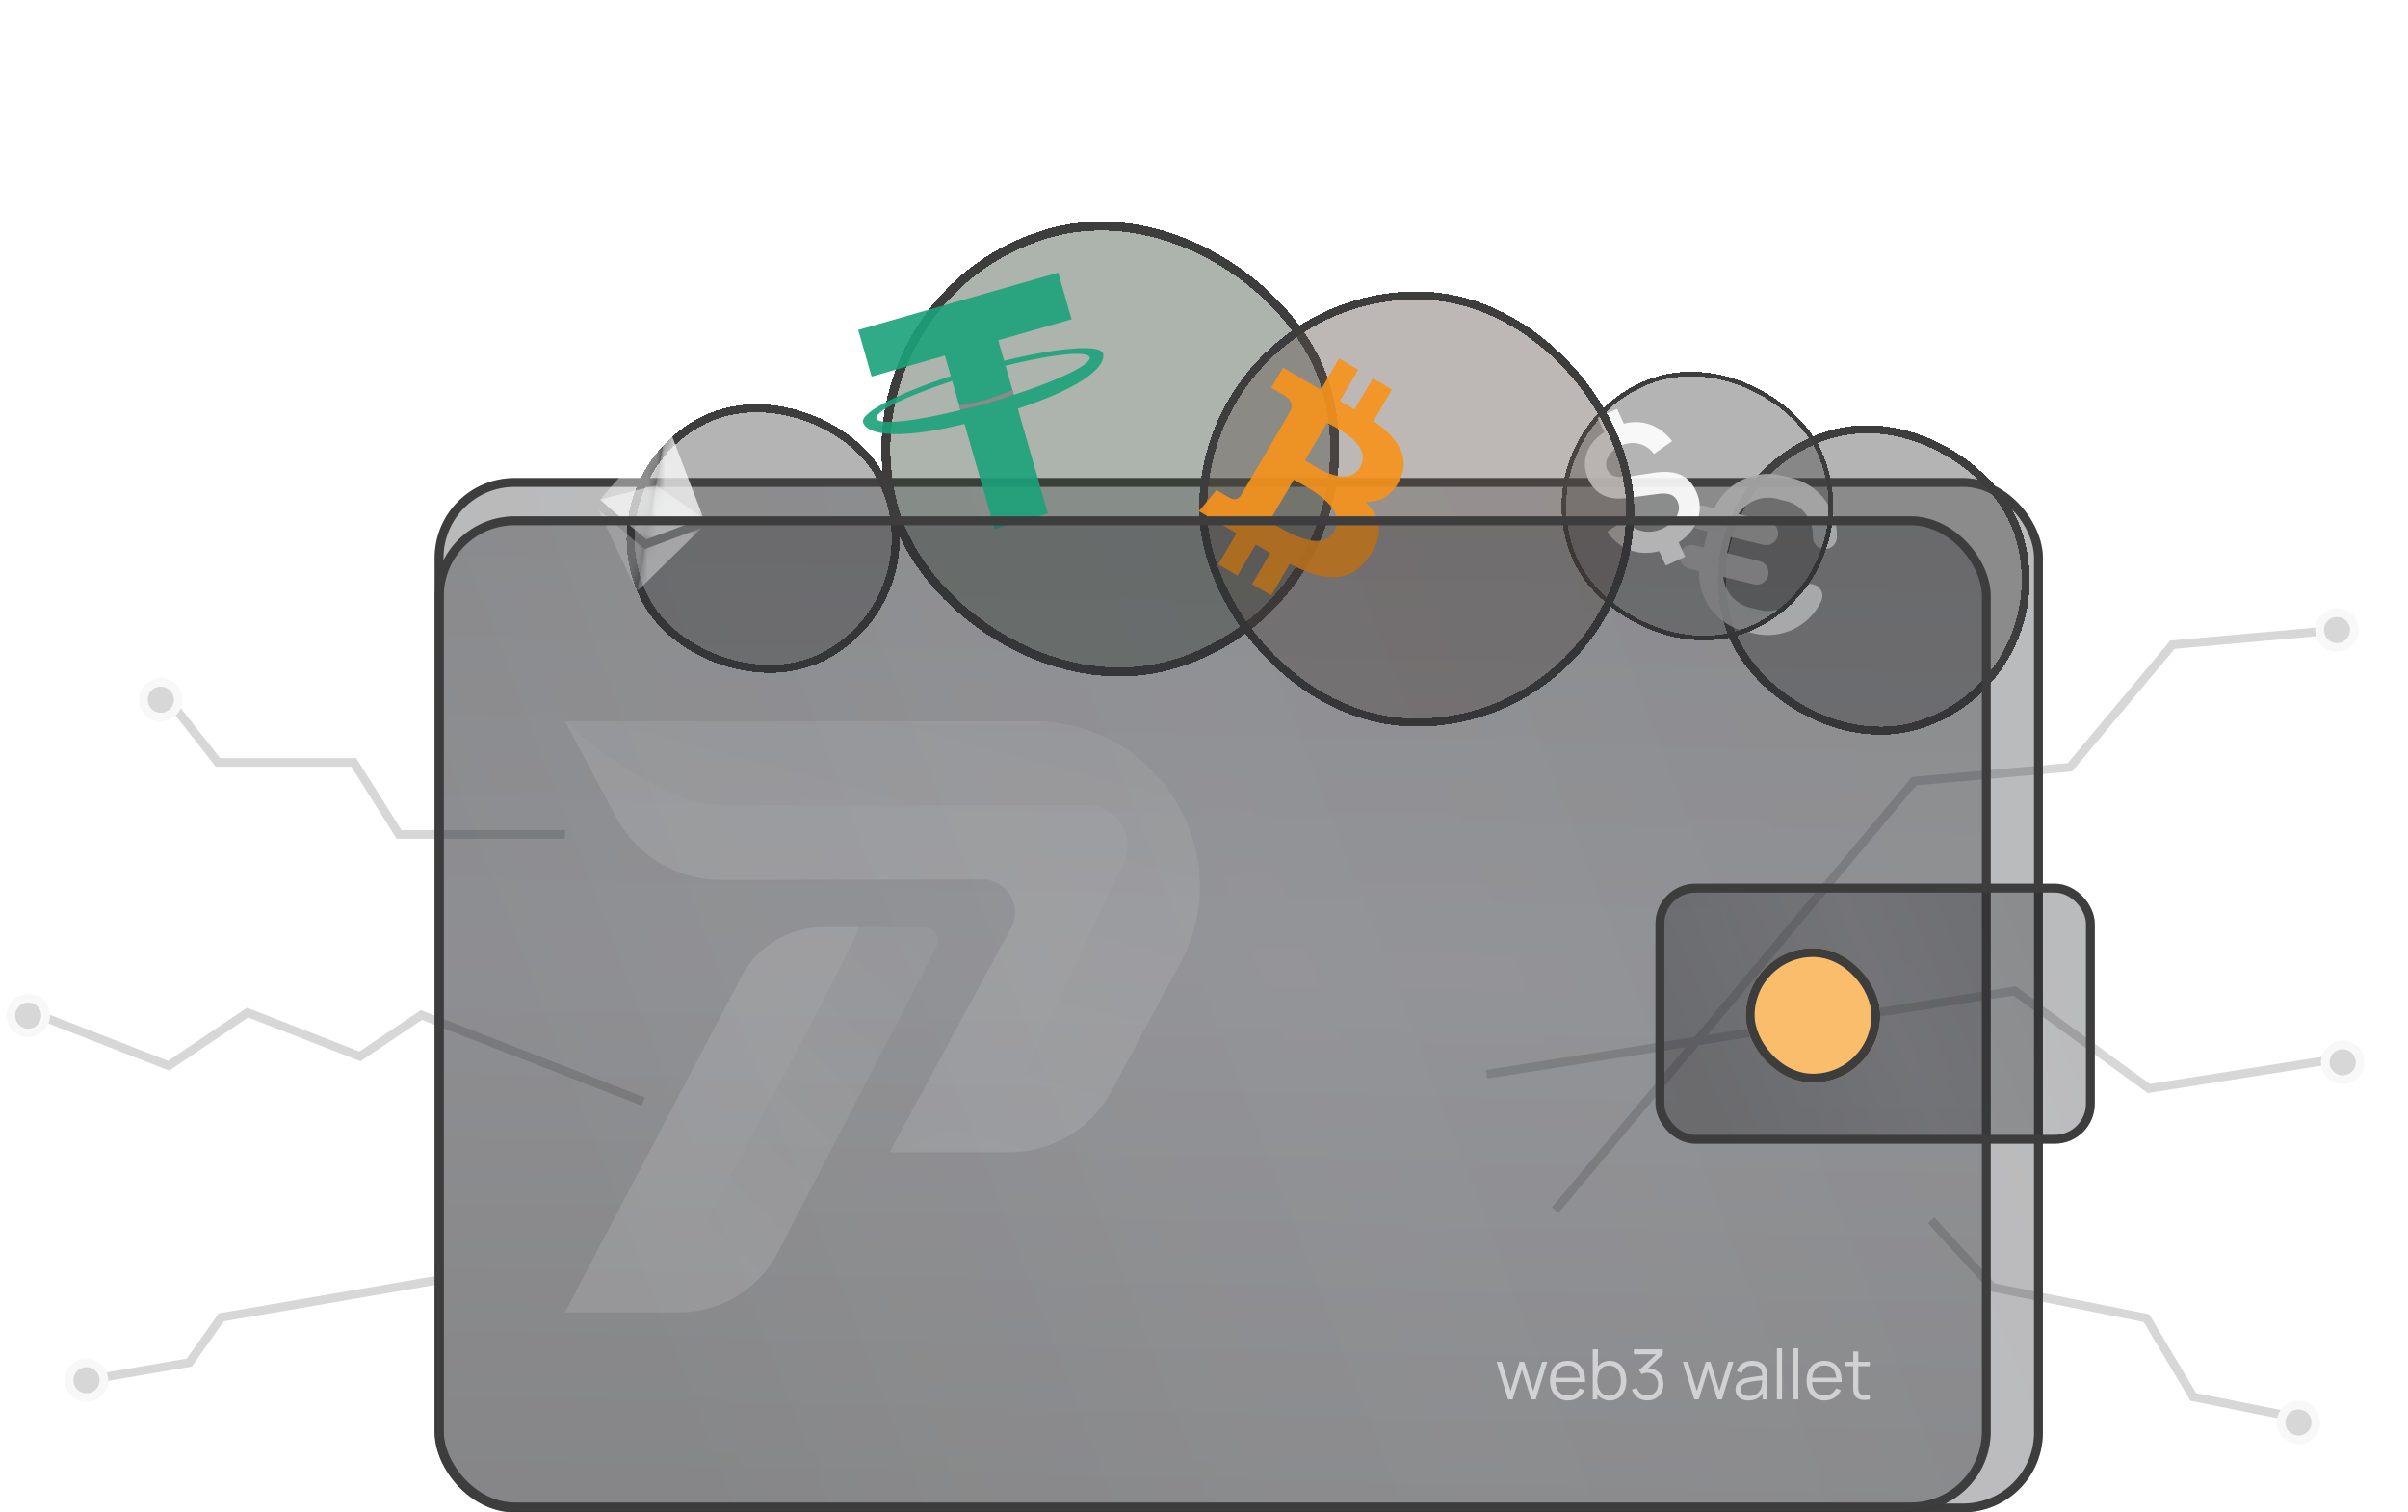 <svg width="277" height="174" viewBox="0 0 277 174" fill="none" xmlns="http://www.w3.org/2000/svg">
<g opacity="0.21">
<path d="M50.087 147.318L25.449 151.56L21.778 156.758L9.952 158.794" stroke="#3D3D3D"/>
<circle cx="2.5" cy="2.5" r="2" transform="matrix(0.985 -0.17 -0.17 -0.985 7.913 161.682)" fill="#3D3D3D" stroke="#DCDCDC"/>
<path d="M73.991 126.733L48.472 116.778L41.406 121.535L28.485 116.495L19.399 122.611L3.894 116.563" stroke="#3D3D3D"/>
<circle cx="2.5" cy="2.5" r="2" transform="matrix(0.932 0.363 0.363 -0.932 0.009 118.267)" fill="#3D3D3D" stroke="#DCDCDC"/>
<path d="M65 96H45.906L40.698 87.714H25.076L19 80" stroke="#3D3D3D"/>
<circle cx="18.5" cy="80.5" r="2" fill="#3D3D3D" stroke="#DCDCDC"/>
<path d="M171 123.594L231.747 114.004L247.187 125.233L269.412 121.725" stroke="#3D3D3D"/>
<circle cx="2.5" cy="2.5" r="2" transform="matrix(0.988 -0.156 -0.156 -0.988 267.411 125.078)" fill="#3D3D3D" stroke="#DCDCDC"/>
<path d="M264.498 163.159L252.307 160.721L246.913 151.657L229.218 148.117L222.138 140.408" stroke="#3D3D3D"/>
<circle cx="264.4" cy="163.65" r="2" transform="rotate(11.312 264.4 163.65)" fill="#3D3D3D" stroke="#DCDCDC"/>
<path d="M178.9 139.228L220.182 89.87L238.111 88.272L249.906 74.17L269.828 72.395" stroke="#3D3D3D"/>
<circle cx="268.831" cy="72.484" r="2" transform="rotate(-5.091 268.831 72.484)" fill="#3D3D3D" stroke="#DCDCDC"/>
</g>
<g filter="url(#filter0_b_419_9321)">
<rect x="50" y="55" width="185" height="119" rx="9.197" fill="url(#paint0_linear_419_9321)" fill-opacity="0.3"/>
<rect x="50.509" y="55.509" width="183.982" height="117.982" rx="8.688" stroke="#3D3D3D" stroke-width="1.018"/>
</g>
<g filter="url(#filter1_bd_419_9321)">
<rect x="53.921" y="52.137" width="31.415" height="31.415" rx="15.708" transform="rotate(-28.969 53.921 52.137)" fill="#444444" fill-opacity="0.4" shape-rendering="crispEdges"/>
<rect x="54.549" y="52.317" width="30.492" height="30.492" rx="15.246" transform="rotate(-28.969 54.549 52.317)" stroke="#3D3D3D" stroke-width="0.923" shape-rendering="crispEdges"/>
</g>
<g opacity="0.9">
<g opacity="0.6">
<mask id="mask0_419_9321" style="mask-type:luminance" maskUnits="userSpaceOnUse" x="68" y="54" width="14" height="10">
<path d="M69.495 54.772L81.395 56.902L80.281 63.124L68.381 60.994L69.495 54.772Z" fill="white"/>
</mask>
<g mask="url(#mask0_419_9321)">
<path d="M75.446 55.837L69.011 57.478L74.332 62.059L80.911 59.609L75.446 55.837Z" fill="white"/>
</g>
</g>
<g opacity="0.45">
<mask id="mask1_419_9321" style="mask-type:luminance" maskUnits="userSpaceOnUse" x="68" y="47" width="9" height="16">
<path d="M70.779 47.604L76.73 48.669L74.332 62.059L68.381 60.994L70.779 47.604Z" fill="white"/>
</mask>
<g mask="url(#mask1_419_9321)">
<path d="M69.011 57.478L74.332 62.059L76.73 48.669L69.011 57.478Z" fill="white"/>
</g>
</g>
<g opacity="0.8">
<mask id="mask2_419_9321" style="mask-type:luminance" maskUnits="userSpaceOnUse" x="74" y="48" width="9" height="16">
<path d="M76.73 48.67L82.681 49.735L80.283 63.125L74.332 62.059L76.73 48.67Z" fill="white"/>
</mask>
<g mask="url(#mask2_419_9321)">
<path d="M76.73 48.67L74.332 62.059L80.911 59.609L76.73 48.67Z" fill="white"/>
</g>
</g>
<g opacity="0.45">
<mask id="mask3_419_9321" style="mask-type:luminance" maskUnits="userSpaceOnUse" x="67" y="58" width="8" height="11">
<path d="M68.809 58.605L74.76 59.671L73.259 68.055L67.308 66.989L68.809 58.605Z" fill="white"/>
</mask>
<g mask="url(#mask3_419_9321)">
<path d="M68.809 58.605L73.259 68.055L74.131 63.187L68.809 58.605Z" fill="white"/>
</g>
</g>
<g opacity="0.8">
<mask id="mask4_419_9321" style="mask-type:luminance" maskUnits="userSpaceOnUse" x="73" y="59" width="8" height="11">
<path d="M74.76 59.671L80.714 60.737L79.213 69.121L73.259 68.055L74.76 59.671Z" fill="white"/>
</mask>
<g mask="url(#mask4_419_9321)">
<path d="M74.131 63.187L73.259 68.055L80.714 60.737L74.131 63.187Z" fill="white"/>
</g>
</g>
</g>
<g filter="url(#filter2_bd_419_9321)">
<rect x="180.466" y="51.459" width="35.868" height="35.868" rx="17.934" transform="rotate(-17.848 180.466 51.459)" fill="#444444" fill-opacity="0.4" shape-rendering="crispEdges"/>
<rect x="181.046" y="51.757" width="34.946" height="34.946" rx="17.473" transform="rotate(-17.848 181.046 51.757)" stroke="#3D3D3D" stroke-width="0.923" shape-rendering="crispEdges"/>
</g>
<g opacity="0.9">
<path d="M202.844 62.684L195.371 60.873C194.637 60.695 194.179 59.944 194.357 59.21C194.535 58.475 195.286 58.017 196.02 58.195L203.493 60.006C204.228 60.184 204.686 60.936 204.508 61.67C204.325 62.426 203.579 62.862 202.844 62.684Z" fill="#ECEBEB"/>
<path d="M201.745 67.221L194.272 65.41C193.538 65.232 193.079 64.48 193.257 63.746C193.435 63.012 194.187 62.554 194.921 62.731L202.394 64.543C203.128 64.721 203.587 65.472 203.409 66.207C203.225 66.962 202.479 67.399 201.745 67.221Z" fill="#ECEBEB"/>
<path d="M201.77 72.874L200.647 72.602C196.997 71.717 194.755 68.041 195.64 64.391L196.77 59.726C197.655 56.076 201.331 53.834 204.981 54.719L206.104 54.991C209.236 55.75 211.418 58.634 211.301 61.853C211.275 62.624 210.632 63.2 209.861 63.173C209.09 63.146 208.514 62.503 208.541 61.733C208.613 59.829 207.318 58.098 205.461 57.647L204.337 57.375C202.178 56.852 199.977 58.193 199.454 60.353L198.323 65.018C197.8 67.178 199.141 69.378 201.301 69.902L202.424 70.174C204.282 70.624 206.221 69.7 207.028 67.974C207.357 67.277 208.18 66.996 208.856 67.32C209.554 67.649 209.834 68.472 209.51 69.148C208.135 72.084 204.88 73.628 201.77 72.874Z" fill="#ECEBEB"/>
</g>
<g filter="url(#filter3_bd_419_9321)">
<rect x="167.775" y="47.461" width="31.244" height="31.244" rx="15.622" transform="rotate(-21.965 167.775 47.461)" fill="#444444" fill-opacity="0.4" shape-rendering="crispEdges"/>
<rect x="168.118" y="47.607" width="30.716" height="30.716" rx="15.358" transform="rotate(-21.965 168.118 47.607)" stroke="#3D3D3D" stroke-width="0.528" shape-rendering="crispEdges"/>
</g>
<path opacity="0.9" d="M195.112 56.527C194.246 54.649 192.797 54.015 190.181 54.402L187.464 54.814C186.016 55.033 185.235 54.798 184.893 54.058C184.436 53.068 185.131 51.849 186.486 51.258C187.91 50.646 189.389 51.03 190.254 52.225L192.348 50.754C190.915 48.912 188.949 48.203 186.793 48.737L186.012 47.043L183.782 48.072L184.542 49.719C182.488 51.059 181.776 53.116 182.732 55.189C183.505 56.864 185.005 57.587 187.108 57.301L190.78 56.82C191.966 56.666 192.624 56.923 192.978 57.691C193.486 58.793 192.76 60.115 191.233 60.82C189.641 61.554 187.98 61.164 186.924 59.799L184.884 61.167C186.246 63.221 188.473 64.034 190.855 63.407L191.624 65.073L193.854 64.044L193.099 62.406C195.301 60.952 196.111 58.693 195.112 56.527Z" fill="white"/>
<g filter="url(#filter4_bd_419_9321)">
<rect x="81.295" y="29.259" width="52.645" height="52.645" rx="26.323" transform="rotate(-15.607 81.295 29.259)" fill="#344232" fill-opacity="0.4" shape-rendering="crispEdges"/>
<rect x="81.931" y="29.617" width="51.613" height="51.613" rx="25.807" transform="rotate(-15.607 81.931 29.617)" stroke="#3D3D3D" stroke-width="1.032" shape-rendering="crispEdges"/>
</g>
<g opacity="0.9">
<path fill-rule="evenodd" clip-rule="evenodd" d="M121.727 31.364L98.723 37.956L100.261 43.323L108.696 40.906L114.409 60.843L120.543 59.085L114.83 39.148L123.265 36.731L121.727 31.364Z" fill="#1BA27A"/>
<path fill-rule="evenodd" clip-rule="evenodd" d="M114.035 47.956C125.131 44.776 127.247 41.943 126.883 40.673C126.519 39.402 120.045 40.143 112.422 42.327C104.799 44.512 98.915 47.312 99.279 48.583C99.643 49.853 102.938 51.136 114.035 47.956ZM113.576 46.353C120.352 44.411 125.623 42.065 125.35 41.112C125.077 40.159 119.363 40.961 112.587 42.902C105.811 44.844 100.54 47.19 100.813 48.143C101.086 49.096 106.8 48.294 113.576 46.353Z" fill="#1BA27A"/>
<path fill-rule="evenodd" clip-rule="evenodd" d="M110.339 46.642C110.339 46.642 112.445 46.278 113.47 45.984C114.495 45.69 116.474 44.884 116.474 44.884L116.609 45.358C116.609 45.358 115.738 45.78 113.588 46.397C111.438 47.013 110.475 47.115 110.475 47.115L110.339 46.642Z" fill="#858585"/>
</g>
<g filter="url(#filter5_bd_419_9321)">
<rect x="125.588" y="29.674" width="50.062" height="50.062" rx="25.031" transform="rotate(0.383 125.588 29.674)" fill="#5A4E47" fill-opacity="0.4" shape-rendering="crispEdges"/>
<rect x="126.046" y="30.139" width="49.139" height="49.139" rx="24.569" transform="rotate(0.383 126.046 30.139)" stroke="#3D3D3D" stroke-width="0.923" shape-rendering="crispEdges"/>
</g>
<path opacity="0.9" fill-rule="evenodd" clip-rule="evenodd" d="M158.392 59.616C157.977 58.6 157.041 57.742 157.041 57.742C157.041 57.742 158.26 57.74 158.943 57.425C159.626 57.109 160.295 56.392 160.578 55.982C160.86 55.572 161.985 53.817 161.211 51.973C160.613 50.547 159.576 49.512 157.993 48.445L160.119 44.818L157.915 43.526L155.814 47.11C155.322 46.822 154.747 46.485 154.135 46.126L156.236 42.542L154.032 41.249L151.931 44.833C149.68 43.514 147.594 42.291 147.594 42.291L146.232 44.613C146.232 44.613 147.16 45.156 147.507 45.36C147.855 45.564 148.45 45.965 148.538 46.418C148.626 46.869 148.58 47.053 148.24 47.633C147.9 48.213 142.944 56.666 142.816 56.886C142.687 57.105 142.487 57.352 142.197 57.422C141.907 57.491 141.698 57.423 141.254 57.164C140.811 56.904 139.936 56.391 139.936 56.391L137.908 58.811C137.908 58.811 140.063 60.074 142.245 61.353L140.15 64.927L142.354 66.219L144.449 62.646C145.127 63.043 145.716 63.389 146.128 63.63L144.033 67.204L146.237 68.496L148.367 64.864C148.957 65.164 149.514 65.431 149.848 65.572C150.525 65.857 152.045 66.523 153.925 66.362C155.805 66.2 156.967 64.902 157.868 63.437C158.769 61.971 158.807 60.631 158.392 59.616ZM152.647 48.655C152.647 48.655 153.385 49.003 154.069 49.418C154.753 49.833 155.348 50.21 156.089 51.024C156.83 51.838 156.961 52.841 156.504 53.669C156.047 54.496 155.378 54.833 154.558 54.816C153.738 54.798 152.773 54.486 151.951 54.045C151.129 53.606 150.117 52.97 150.117 52.97L152.647 48.655ZM151.323 62.238C150.653 62.224 149.497 61.883 148.476 61.382C147.454 60.882 146.01 59.993 146.01 59.993L148.822 55.197C148.822 55.197 150.265 55.945 151.315 56.658C152.363 57.372 153.115 58.191 153.404 58.642C153.693 59.092 154.145 59.975 153.502 61.072C152.859 62.169 151.993 62.251 151.323 62.238Z" fill="#F7931A"/>
<g filter="url(#filter6_b_419_9321)">
<rect x="50.029" y="59.41" width="178.97" height="114.468" rx="9.197" fill="url(#paint1_linear_419_9321)" fill-opacity="0.3"/>
<rect x="50.538" y="59.919" width="177.953" height="113.451" rx="8.688" stroke="#3D3D3D" stroke-width="1.018"/>
</g>
<g filter="url(#filter7_b_419_9321)">
<rect x="190.438" y="101.674" width="50.531" height="29.906" rx="4.599" fill="url(#paint2_linear_419_9321)" fill-opacity="0.3"/>
<rect x="190.947" y="102.183" width="49.514" height="28.889" rx="4.09" stroke="#3D3D3D" stroke-width="1.018"/>
</g>
<g filter="url(#filter8_b_419_9321)">
<rect x="200.82" y="109.082" width="15.469" height="15.469" rx="7.734" fill="#F9BD6C"/>
<rect x="201.329" y="109.591" width="14.451" height="14.451" rx="7.226" stroke="#3D3D3D" stroke-width="1.018"/>
</g>
<g opacity="0.12">
<path d="M65 83C82.947 83 100.894 83 118.842 83C133.281 83 142.516 98.225 135.727 110.836L127.792 125.574C125.517 129.859 120.966 132.555 116.059 132.555H102.334L116.308 106.752C117.676 104.226 115.822 101.17 112.926 101.176L83.063 101.246C77.942 101.246 73.249 98.481 70.902 94.058L65 83Z" fill="#F4F5F6"/>
<path d="M78.095 151C82.884 151 87.271 148.351 89.455 144.139L107.742 108.871C108.256 107.865 107.517 106.676 106.379 106.676H94.788C90.745 106.676 87.055 108.885 85.281 112.405L65 151H78.095Z" fill="url(#paint3_linear_419_9321)"/>
<path d="M73.17 147.54C76.719 146.037 79.639 143.401 81.453 140.032C87.118 129.517 99.351 106.676 98.714 106.676H94.788C90.745 106.676 87.055 108.885 85.281 112.405L65 151L73.17 147.54Z" fill="white"/>
<path d="M65 83C82.947 83 100.894 83 118.842 83C133.281 83 142.516 98.225 135.727 110.836L127.792 125.574C125.517 129.859 120.966 132.555 116.059 132.555H102.499L111.294 129.15C114.352 127.965 116.831 125.662 118.214 122.718L129.258 99.213C130.698 96.148 128.433 92.641 125.013 92.641H83.063C75.341 92.641 65 83 65 83Z" fill="url(#paint4_linear_419_9321)"/>
</g>
<path opacity="0.6" d="M173.992 161L175.068 157.56L176.148 161H176.66L177.98 156.68H177.396L176.364 160.036L175.336 156.68H174.8L173.772 160.036L172.748 156.68L172.16 156.676L173.48 161H173.992ZM182.336 159.004C182.38 157.48 181.628 156.56 180.348 156.56C179.1 156.56 178.304 157.444 178.304 158.86C178.304 160.228 179.112 161.12 180.372 161.12C181.208 161.12 181.908 160.692 182.252 159.936L181.704 159.724C181.436 160.264 180.964 160.556 180.348 160.556C179.488 160.556 178.98 159.992 178.932 159.004H182.336ZM180.364 157.1C181.168 157.1 181.628 157.58 181.72 158.512H178.944C179.036 157.604 179.532 157.1 180.364 157.1ZM185.188 156.56C184.588 156.56 184.128 156.796 183.812 157.188V155.24H183.22V161H183.748V160.396C184.06 160.844 184.536 161.12 185.164 161.12C186.376 161.12 187.08 160.132 187.08 158.836C187.08 157.548 186.372 156.56 185.188 156.56ZM185.104 160.572C184.184 160.572 183.748 159.836 183.748 158.836C183.748 157.82 184.192 157.108 185.092 157.108C186.02 157.108 186.456 157.86 186.456 158.836C186.456 159.82 186.004 160.572 185.104 160.572ZM191.274 155.812V155.24H187.946V155.804H190.526L188.546 157.632L188.842 158.1C189.038 158.004 189.282 157.94 189.49 157.94C190.234 157.94 190.734 158.46 190.734 159.244C190.734 160.016 190.266 160.532 189.498 160.548C188.946 160.56 188.47 160.26 188.278 159.688L187.718 159.856C187.962 160.636 188.65 161.116 189.506 161.116C190.566 161.116 191.342 160.352 191.342 159.244C191.342 158.168 190.634 157.416 189.586 157.424L191.274 155.812ZM195.414 161L196.49 157.56L197.57 161H198.082L199.402 156.68H198.818L197.786 160.036L196.758 156.68H196.222L195.194 160.036L194.17 156.68L193.582 156.676L194.902 161H195.414ZM203.156 157.424C202.928 156.864 202.352 156.56 201.564 156.56C200.612 156.56 200.004 157.008 199.804 157.78L200.376 157.948C200.54 157.372 200.964 157.116 201.556 157.116C202.376 157.116 202.7 157.492 202.708 158.272C202.132 158.352 201.324 158.444 200.74 158.584C200.096 158.756 199.64 159.132 199.64 159.84C199.64 160.528 200.136 161.12 201.116 161.12C201.852 161.12 202.424 160.832 202.76 160.284V161H203.284V158.316C203.284 157.996 203.26 157.676 203.156 157.424ZM201.184 160.612C200.488 160.612 200.228 160.216 200.228 159.84C200.228 159.372 200.608 159.164 200.976 159.056C201.452 158.924 202.132 158.856 202.7 158.788C202.7 158.984 202.692 159.264 202.644 159.476C202.532 160.128 202.008 160.612 201.184 160.612ZM204.994 161V155.12H204.406V161H204.994ZM206.861 161V155.12H206.273V161H206.861ZM211.852 159.004C211.896 157.48 211.144 156.56 209.864 156.56C208.616 156.56 207.82 157.444 207.82 158.86C207.82 160.228 208.628 161.12 209.888 161.12C210.724 161.12 211.424 160.692 211.768 159.936L211.22 159.724C210.952 160.264 210.48 160.556 209.864 160.556C209.004 160.556 208.496 159.992 208.448 159.004H211.852ZM209.88 157.1C210.684 157.1 211.144 157.58 211.236 158.512H208.46C208.552 157.604 209.048 157.1 209.88 157.1ZM215.092 157.184V156.68H213.768V155.48H213.184V156.68H212.26V157.184H213.184V159.436C213.184 159.86 213.164 160.168 213.32 160.484C213.604 161.06 214.36 161.152 215.092 161V160.484C214.472 160.584 214.048 160.548 213.856 160.188C213.752 160.004 213.768 159.776 213.768 159.412V157.184H215.092Z" fill="white"/>
<defs>
<filter id="filter0_b_419_9321" x="19.472" y="24.472" width="246.056" height="180.056" filterUnits="userSpaceOnUse" color-interpolation-filters="sRGB">
<feFlood flood-opacity="0" result="BackgroundImageFix"/>
<feGaussianBlur in="BackgroundImageFix" stdDeviation="15.264"/>
<feComposite in2="SourceAlpha" operator="in" result="effect1_backgroundBlur_419_9321"/>
<feBlend mode="normal" in="SourceGraphic" in2="effect1_backgroundBlur_419_9321" result="shape"/>
</filter>
<filter id="filter1_bd_419_9321" x="55.391" y="32.409" width="61.947" height="59.108" filterUnits="userSpaceOnUse" color-interpolation-filters="sRGB">
<feFlood flood-opacity="0" result="BackgroundImageFix"/>
<feGaussianBlur in="BackgroundImageFix" stdDeviation="2.085"/>
<feComposite in2="SourceAlpha" operator="in" result="effect1_backgroundBlur_419_9321"/>
<feColorMatrix in="SourceAlpha" type="matrix" values="0 0 0 0 0 0 0 0 0 0 0 0 0 0 0 0 0 0 127 0" result="hardAlpha"/>
<feOffset dx="12.512" dy="3.692"/>
<feGaussianBlur stdDeviation="6.922"/>
<feComposite in2="hardAlpha" operator="out"/>
<feColorMatrix type="matrix" values="0 0 0 0 0.058 0 0 0 0 0.058 0 0 0 0 0.058 0 0 0 0.2 0"/>
<feBlend mode="normal" in2="effect1_backgroundBlur_419_9321" result="effect2_dropShadow_419_9321"/>
<feBlend mode="normal" in="SourceGraphic" in2="effect2_dropShadow_419_9321" result="shape"/>
</filter>
<filter id="filter2_bd_419_9321" x="180.924" y="34.943" width="66.403" height="63.565" filterUnits="userSpaceOnUse" color-interpolation-filters="sRGB">
<feFlood flood-opacity="0" result="BackgroundImageFix"/>
<feGaussianBlur in="BackgroundImageFix" stdDeviation="2.085"/>
<feComposite in2="SourceAlpha" operator="in" result="effect1_backgroundBlur_419_9321"/>
<feColorMatrix in="SourceAlpha" type="matrix" values="0 0 0 0 0 0 0 0 0 0 0 0 0 0 0 0 0 0 127 0" result="hardAlpha"/>
<feOffset dx="12.512" dy="3.692"/>
<feGaussianBlur stdDeviation="6.922"/>
<feComposite in2="hardAlpha" operator="out"/>
<feColorMatrix type="matrix" values="0 0 0 0 0.058 0 0 0 0 0.058 0 0 0 0 0.058 0 0 0 0.2 0"/>
<feBlend mode="normal" in2="effect1_backgroundBlur_419_9321" result="effect2_dropShadow_419_9321"/>
<feBlend mode="normal" in="SourceGraphic" in2="effect2_dropShadow_419_9321" result="shape"/>
</filter>
<filter id="filter3_bd_419_9321" x="170.095" y="34.676" width="48.705" height="47.081" filterUnits="userSpaceOnUse" color-interpolation-filters="sRGB">
<feFlood flood-opacity="0" result="BackgroundImageFix"/>
<feGaussianBlur in="BackgroundImageFix" stdDeviation="1.192"/>
<feComposite in2="SourceAlpha" operator="in" result="effect1_backgroundBlur_419_9321"/>
<feColorMatrix in="SourceAlpha" type="matrix" values="0 0 0 0 0 0 0 0 0 0 0 0 0 0 0 0 0 0 127 0" result="hardAlpha"/>
<feOffset dx="7.153" dy="2.111"/>
<feGaussianBlur stdDeviation="3.957"/>
<feComposite in2="hardAlpha" operator="out"/>
<feColorMatrix type="matrix" values="0 0 0 0 0.058 0 0 0 0 0.058 0 0 0 0 0.058 0 0 0 0.2 0"/>
<feBlend mode="normal" in2="effect1_backgroundBlur_419_9321" result="effect2_dropShadow_419_9321"/>
<feBlend mode="normal" in="SourceGraphic" in2="effect2_dropShadow_419_9321" result="shape"/>
</filter>
<filter id="filter4_bd_419_9321" x="82.737" y="9.848" width="86.791" height="83.617" filterUnits="userSpaceOnUse" color-interpolation-filters="sRGB">
<feFlood flood-opacity="0" result="BackgroundImageFix"/>
<feGaussianBlur in="BackgroundImageFix" stdDeviation="2.332"/>
<feComposite in2="SourceAlpha" operator="in" result="effect1_backgroundBlur_419_9321"/>
<feColorMatrix in="SourceAlpha" type="matrix" values="0 0 0 0 0 0 0 0 0 0 0 0 0 0 0 0 0 0 127 0" result="hardAlpha"/>
<feOffset dx="13.99" dy="4.128"/>
<feGaussianBlur stdDeviation="7.74"/>
<feComposite in2="hardAlpha" operator="out"/>
<feColorMatrix type="matrix" values="0 0 0 0 0.058 0 0 0 0 0.058 0 0 0 0 0.058 0 0 0 0.2 0"/>
<feBlend mode="normal" in2="effect1_backgroundBlur_419_9321" result="effect2_dropShadow_419_9321"/>
<feBlend mode="normal" in="SourceGraphic" in2="effect2_dropShadow_419_9321" result="shape"/>
</filter>
<filter id="filter5_bd_419_9321" x="121.249" y="19.689" width="80.587" height="77.748" filterUnits="userSpaceOnUse" color-interpolation-filters="sRGB">
<feFlood flood-opacity="0" result="BackgroundImageFix"/>
<feGaussianBlur in="BackgroundImageFix" stdDeviation="2.085"/>
<feComposite in2="SourceAlpha" operator="in" result="effect1_backgroundBlur_419_9321"/>
<feColorMatrix in="SourceAlpha" type="matrix" values="0 0 0 0 0 0 0 0 0 0 0 0 0 0 0 0 0 0 127 0" result="hardAlpha"/>
<feOffset dx="12.512" dy="3.692"/>
<feGaussianBlur stdDeviation="6.922"/>
<feComposite in2="hardAlpha" operator="out"/>
<feColorMatrix type="matrix" values="0 0 0 0 0.058 0 0 0 0 0.058 0 0 0 0 0.058 0 0 0 0.2 0"/>
<feBlend mode="normal" in2="effect1_backgroundBlur_419_9321" result="effect2_dropShadow_419_9321"/>
<feBlend mode="normal" in="SourceGraphic" in2="effect2_dropShadow_419_9321" result="shape"/>
</filter>
<filter id="filter6_b_419_9321" x="36.234" y="45.614" width="206.562" height="142.06" filterUnits="userSpaceOnUse" color-interpolation-filters="sRGB">
<feFlood flood-opacity="0" result="BackgroundImageFix"/>
<feGaussianBlur in="BackgroundImageFix" stdDeviation="6.898"/>
<feComposite in2="SourceAlpha" operator="in" result="effect1_backgroundBlur_419_9321"/>
<feBlend mode="normal" in="SourceGraphic" in2="effect1_backgroundBlur_419_9321" result="shape"/>
</filter>
<filter id="filter7_b_419_9321" x="159.91" y="71.146" width="111.587" height="90.962" filterUnits="userSpaceOnUse" color-interpolation-filters="sRGB">
<feFlood flood-opacity="0" result="BackgroundImageFix"/>
<feGaussianBlur in="BackgroundImageFix" stdDeviation="15.264"/>
<feComposite in2="SourceAlpha" operator="in" result="effect1_backgroundBlur_419_9321"/>
<feBlend mode="normal" in="SourceGraphic" in2="effect1_backgroundBlur_419_9321" result="shape"/>
</filter>
<filter id="filter8_b_419_9321" x="170.292" y="78.554" width="76.525" height="76.525" filterUnits="userSpaceOnUse" color-interpolation-filters="sRGB">
<feFlood flood-opacity="0" result="BackgroundImageFix"/>
<feGaussianBlur in="BackgroundImageFix" stdDeviation="15.264"/>
<feComposite in2="SourceAlpha" operator="in" result="effect1_backgroundBlur_419_9321"/>
<feBlend mode="normal" in="SourceGraphic" in2="effect1_backgroundBlur_419_9321" result="shape"/>
</filter>
<linearGradient id="paint0_linear_419_9321" x1="64.423" y1="135.184" x2="212.676" y2="78.304" gradientUnits="userSpaceOnUse">
<stop stop-color="#131416"/>
<stop offset="0.542" stop-color="#2E3038"/>
<stop offset="1" stop-color="#1C1D22"/>
</linearGradient>
<linearGradient id="paint1_linear_419_9321" x1="150" y1="174" x2="152.767" y2="59.042" gradientUnits="userSpaceOnUse">
<stop stop-color="#131416"/>
<stop offset="0.542" stop-color="#2E3038"/>
<stop offset="1" stop-color="#1C1D22"/>
</linearGradient>
<linearGradient id="paint2_linear_419_9321" x1="194.377" y1="121.826" x2="233.951" y2="105.324" gradientUnits="userSpaceOnUse">
<stop stop-color="#131416"/>
<stop offset="0.542" stop-color="#2E3038"/>
<stop offset="1" stop-color="#1C1D22"/>
</linearGradient>
<linearGradient id="paint3_linear_419_9321" x1="140.272" y1="83.062" x2="81.009" y2="144.44" gradientUnits="userSpaceOnUse">
<stop stop-color="#7E7E7E"/>
<stop offset="1" stop-color="white"/>
</linearGradient>
<linearGradient id="paint4_linear_419_9321" x1="128.136" y1="84.136" x2="114.287" y2="136.125" gradientUnits="userSpaceOnUse">
<stop stop-color="#CBCBCB"/>
<stop offset="1" stop-color="white"/>
</linearGradient>
</defs>
</svg>
